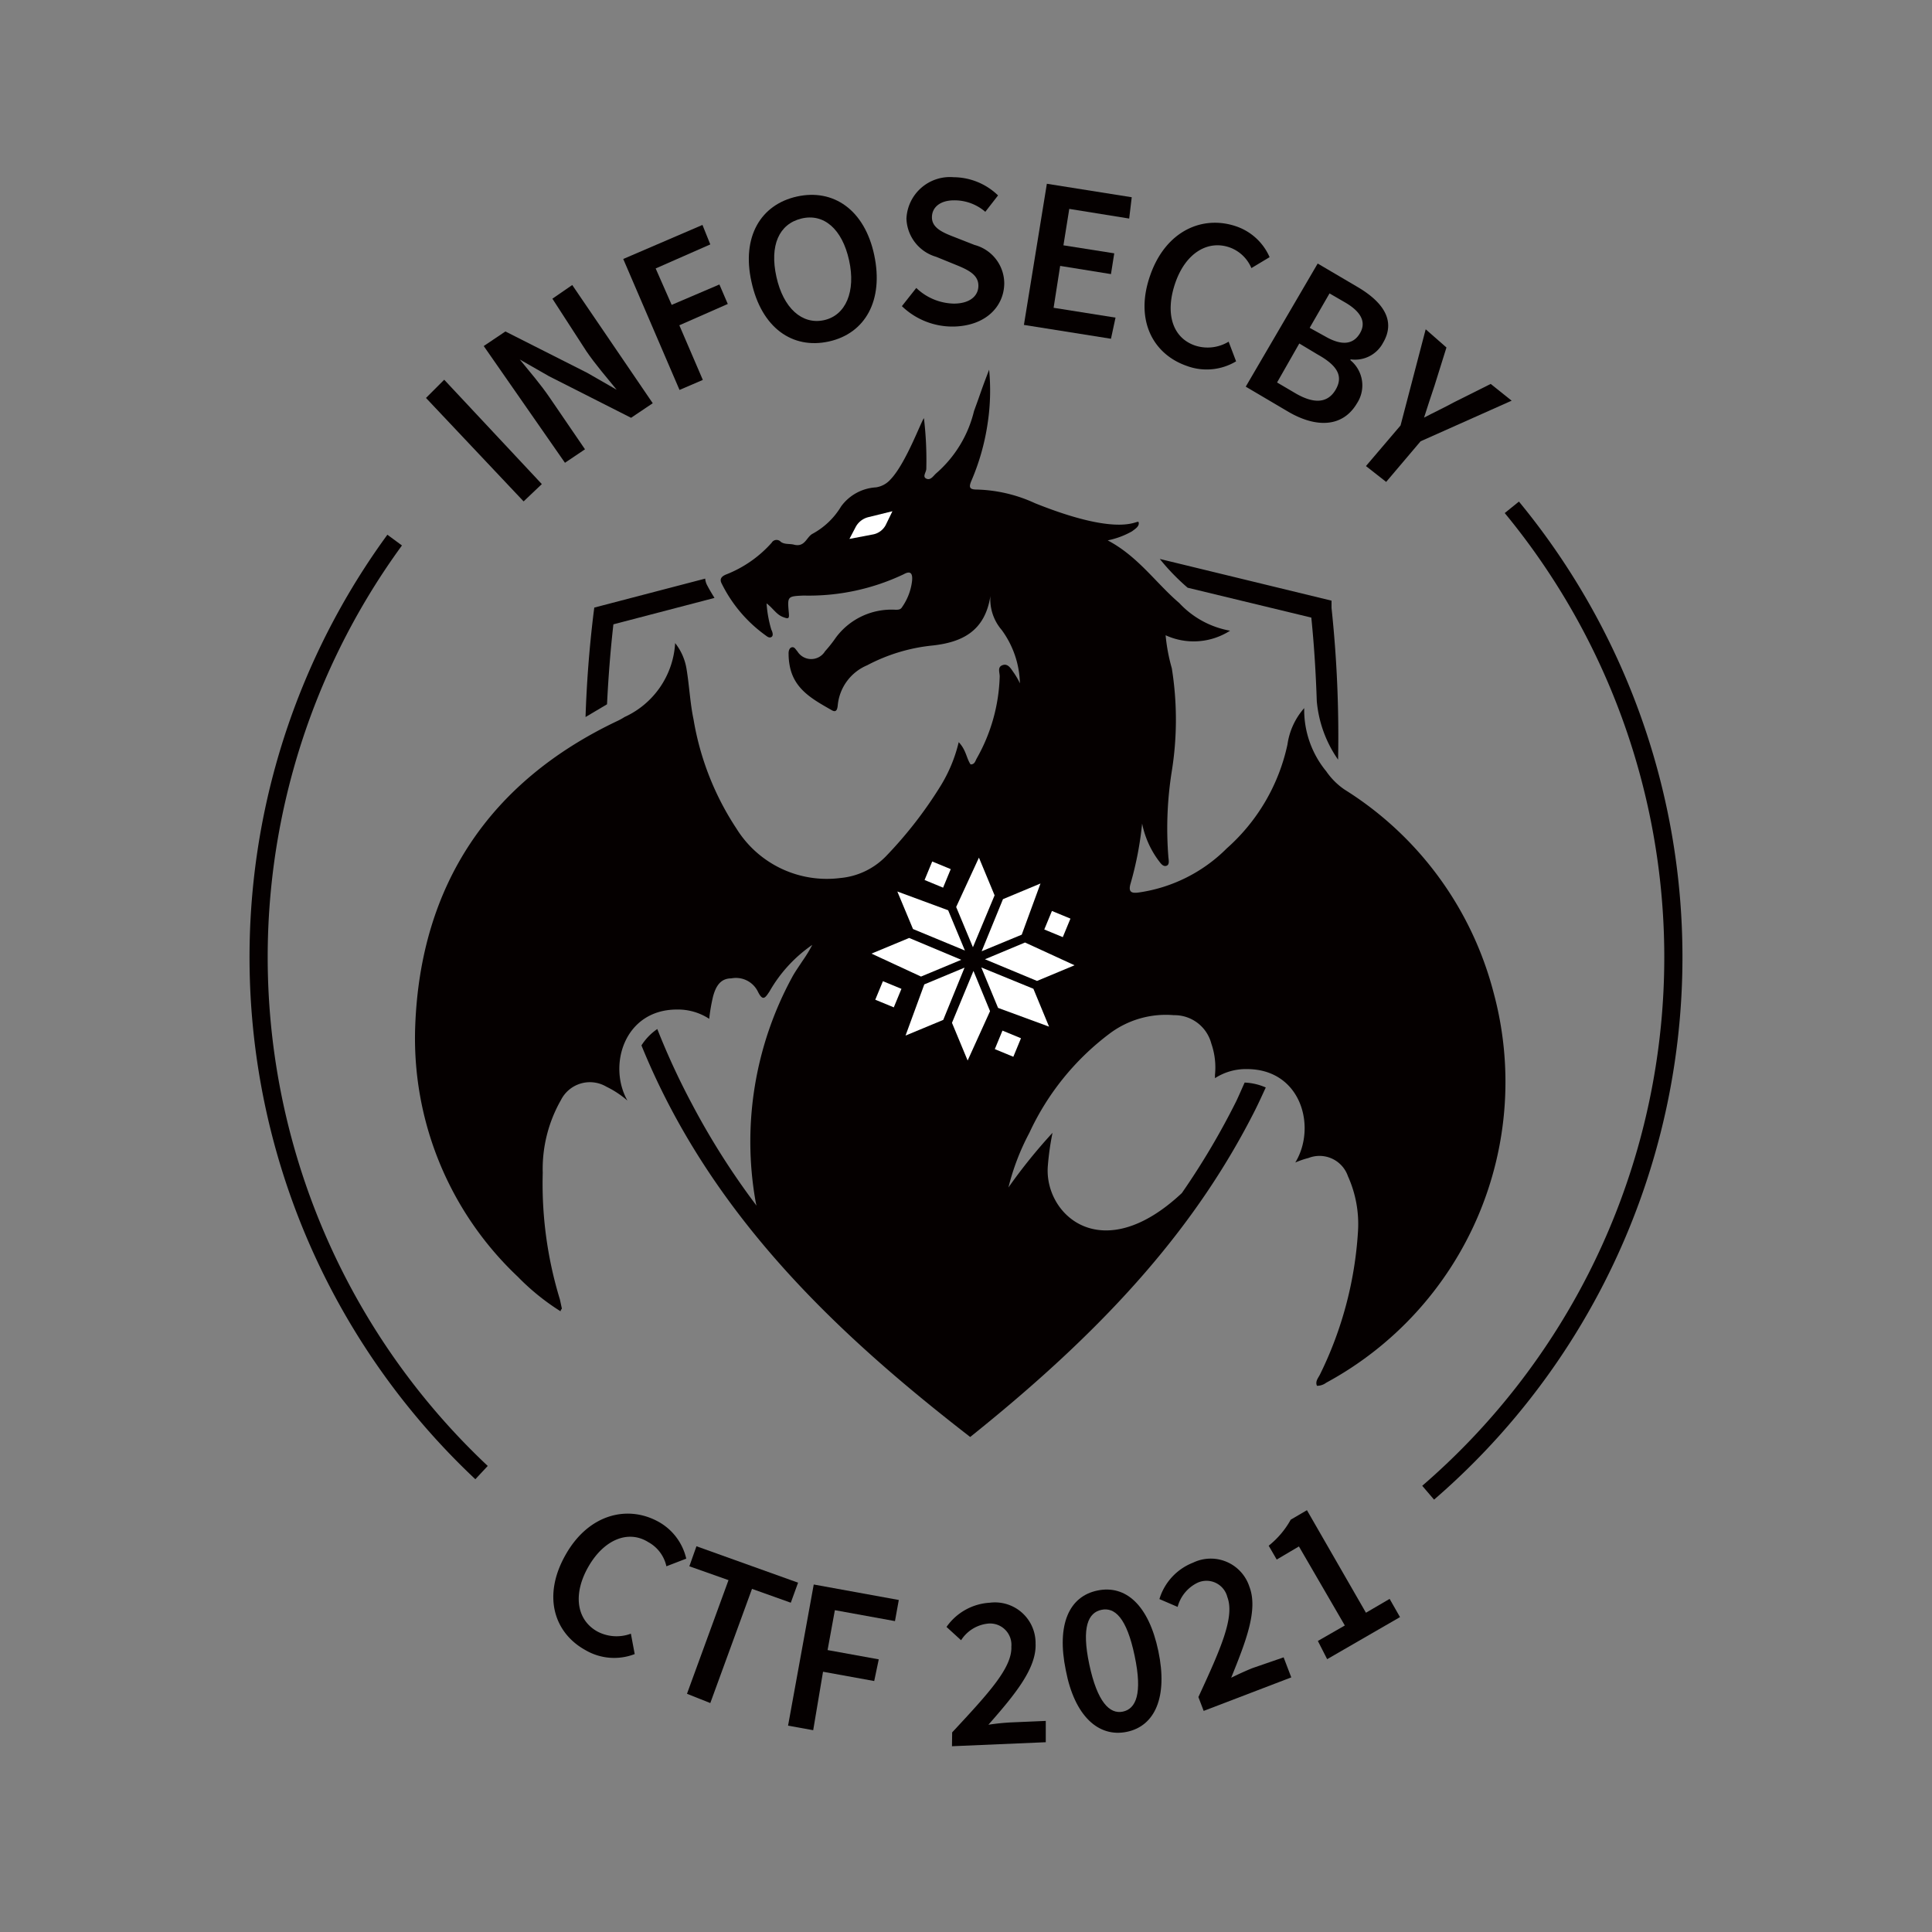 <svg xmlns="http://www.w3.org/2000/svg" viewBox="0 0 106.08 106.08"><rect x="0" y="0" width="106.08" height="106.08" fill="#808080" stroke="none"/><defs><style>.a{fill:#050000;}.b{fill:#fff;}</style></defs><path class="a" d="M78.74,82.34l-.65-.76a38.33,38.33,0,0,0,4.53-53.41l.78-.63a39.34,39.34,0,0,1-4.66,54.8Z"/><path class="a" d="M26.1,81.22a39.33,39.33,0,0,1-4.83-51.86l.8.59a38.34,38.34,0,0,0,4.71,50.54Z"/><path class="a" d="M33.68,34.28l5.55-1.45c-.14-.23-.27-.44-.4-.69a.92.92,0,0,1-.11-.37l-6.09,1.59-.05.39c-.24,2-.37,3.82-.43,5.62l1.18-.7C33.4,37.24,33.51,35.78,33.68,34.28Z"/><path class="a" d="M65.21,32.27h0L72,33.91c.16,1.57.25,3.09.3,4.58a6.62,6.62,0,0,0,1.17,3.22,66.37,66.37,0,0,0-.36-8.33l0-.4-9.43-2.29C64.13,31.25,64.65,31.79,65.21,32.27Z"/><path class="a" d="M82,54.47a18.68,18.68,0,0,0-8.18-11.12,3.85,3.85,0,0,1-1-1,5.3,5.3,0,0,1-1.21-3.47,3.83,3.83,0,0,0-.92,2,10.58,10.58,0,0,1-3.33,5.7A8.54,8.54,0,0,1,62.55,49c-.41.06-.62,0-.47-.5a18.5,18.5,0,0,0,.63-3.28,5.11,5.11,0,0,0,.88,2c.12.15.25.38.45.32s.12-.34.11-.51a19.91,19.91,0,0,1,.19-4.69,17.85,17.85,0,0,0,0-5.65A9.89,9.89,0,0,1,64,34.88a3.7,3.7,0,0,0,3.54-.25,5,5,0,0,1-2.79-1.52c-1.29-1.1-2.25-2.55-3.93-3.44a4.48,4.48,0,0,0,1.34-.5c.17-.13.41-.27.36-.49s-.8.91-5.69-1.05a8.1,8.1,0,0,0-3.18-.75c-.4,0-.48-.1-.31-.49a12.58,12.58,0,0,0,.88-3.09,12,12,0,0,0,.09-3c-.5,1.3-.4,1.1-.83,2.27A6.56,6.56,0,0,1,51.39,26c-.15.14-.3.39-.53.28s0-.35,0-.54a19.36,19.36,0,0,0-.13-2.78c-.16.19-1,2.5-1.84,3.37a1.32,1.32,0,0,1-.8.43,2.55,2.55,0,0,0-1.91,1.05,4.11,4.11,0,0,1-1.57,1.5c-.33.18-.41.74-1,.6-.24-.07-.52,0-.74-.16a.31.31,0,0,0-.5.05,6.52,6.52,0,0,1-2.52,1.75c-.23.1-.36.24-.22.5A7.68,7.68,0,0,0,42,34.86c.1.07.22.19.35.12s.07-.27,0-.41a6.61,6.61,0,0,1-.26-1.44c.35.26.53.6.88.74s.37.09.34-.24c-.08-.89-.07-.89.81-.93a12.13,12.13,0,0,0,5.5-1.17c.41-.23.49,0,.46.35a3.12,3.12,0,0,1-.54,1.44c-.08.14-.18.16-.36.16A3.8,3.8,0,0,0,45.9,35a7.43,7.43,0,0,1-.6.76.89.89,0,0,1-1.52,0c-.09-.09-.15-.25-.3-.22s-.19.23-.18.37a3.39,3.39,0,0,0,.06.64c.24,1.31,1.29,1.86,2.3,2.44.28.17.32-.08.34-.28a2.65,2.65,0,0,1,1.61-2.18,9.75,9.75,0,0,1,3.62-1.09c1.58-.18,2.85-.77,3.15-2.72A2.59,2.59,0,0,0,55,34.59a5.15,5.15,0,0,1,1,2.93,3.86,3.86,0,0,0-.32-.56c-.16-.22-.32-.55-.63-.44s-.15.41-.16.64a9.65,9.65,0,0,1-1.26,4.48c-.08.14-.11.34-.34.33-.23-.34-.24-.79-.65-1.22a8.2,8.2,0,0,1-1,2.41,22.89,22.89,0,0,1-3,3.86,4,4,0,0,1-2.51,1.19,5.84,5.84,0,0,1-5.69-2.71,15.5,15.5,0,0,1-2.36-6c-.19-.9-.23-1.83-.38-2.74a3.06,3.06,0,0,0-.63-1.45,4.76,4.76,0,0,1-2.78,4.06,3.3,3.3,0,0,1-.42.23c-7,3.33-10.77,9-11.07,16.69a18,18,0,0,0,5.63,13.81A12.73,12.73,0,0,0,30.78,72c0-.09.08-.13.07-.16s-.07-.33-.11-.5a21.71,21.71,0,0,1-.94-6.94,7.64,7.64,0,0,1,1-4,1.78,1.78,0,0,1,2.5-.73,5.21,5.21,0,0,1,1.15.76c-1.09-1.93-.17-5,2.72-5a3.14,3.14,0,0,1,1.77.51,10,10,0,0,1,.21-1.22c.14-.52.38-1,1-1a1.34,1.34,0,0,1,1.46.72c.28.57.41.34.64,0a7.78,7.78,0,0,1,2.35-2.56,7.46,7.46,0,0,1-.53.87c-.2.31-.42.61-.59.93a18.89,18.89,0,0,0-2,12.25,2.61,2.61,0,0,0,.06.27A40.92,40.92,0,0,1,38,60.63a39.56,39.56,0,0,1-1.91-4.13,3.11,3.11,0,0,0-.87.9C38.94,66.54,45.7,73,52.91,78.62l.36.28.36-.29c7.44-6,12.15-11.45,15.29-17.67.2-.4.39-.82.58-1.23a3.23,3.23,0,0,0-1.16-.27c-.15.33-.29.66-.45,1a40.81,40.81,0,0,1-3,5.07c-4.4,4.12-7.54,1.18-7.36-1.45a15.16,15.16,0,0,1,.26-1.86,29.54,29.54,0,0,0-2.42,3,13,13,0,0,1,1.15-3,14.34,14.34,0,0,1,4.42-5.46,5.14,5.14,0,0,1,3.51-1,2.09,2.09,0,0,1,2.06,1.56,4,4,0,0,1,.2,1.72l0,.18a3.12,3.12,0,0,1,1.75-.5c3,0,3.84,3.2,2.66,5.13a4.84,4.84,0,0,1,.73-.25,1.65,1.65,0,0,1,2.16,1,6.38,6.38,0,0,1,.55,3.08,20.6,20.6,0,0,1-2.08,7.8c-.09.19-.28.38-.17.63a.84.84,0,0,0,.51-.17A18.78,18.78,0,0,0,82,54.47Z"/><path class="b" d="M46.64,29.59l.34-.65a1.08,1.08,0,0,1,.68-.54L49,28.07l-.34.7a1,1,0,0,1-.76.58Z"/><polygon class="b" points="54.8 55.34 57.6 56.37 56.74 54.29 53.88 53.12 54.8 55.34"/><polygon class="b" points="53.45 53.31 52.27 56.16 53.13 58.23 54.36 55.52 53.45 53.31"/><polygon class="b" points="54.08 52.67 56.94 53.86 59 53 56.28 51.75 54.08 52.67"/><polygon class="b" points="50.75 54.05 49.72 56.86 51.79 56 52.96 53.13 50.75 54.05"/><polygon class="b" points="53.42 52.01 54.61 49.16 53.75 47.09 52.5 49.8 53.42 52.01"/><polygon class="b" points="52.78 52.7 49.92 51.5 47.85 52.36 50.57 53.62 52.78 52.7"/><polygon class="b" points="52.06 49.98 49.27 48.95 50.13 51.01 52.98 52.19 52.06 49.98"/><polygon class="b" points="56.1 51.32 57.13 48.51 55.07 49.37 53.9 52.23 56.1 51.32"/><rect class="b" x="48.22" y="54.04" width="1.1" height="1.1" transform="translate(-20.3 78.82) rotate(-67.55)"/><rect class="b" x="57.51" y="50.19" width="1.1" height="1.1" transform="translate(-11.01 85.02) rotate(-67.55)"/><rect class="b" x="54.79" y="56.75" width="1.1" height="1.1" transform="translate(-18.75 86.57) rotate(-67.55)"/><rect class="b" x="50.94" y="47.47" width="1.1" height="1.1" transform="translate(-12.56 77.27) rotate(-67.55)"/><path class="a" d="M23.39,21.85l1-1,5.36,5.73-1,.95Z"/><path class="a" d="M26.56,19l1.19-.8,4.49,2.27,1.62.93,0,0c-.51-.63-1.17-1.39-1.66-2.11L30.33,16.4l1.09-.75,4.42,6.49-1.19.8-4.5-2.28-1.61-.92,0,0c.53.65,1.15,1.37,1.64,2.09l1.94,2.84-1.1.74Z"/><path class="a" d="M34.22,14.22l4.35-1.87L39,13.42,36,14.74l.88,2,2.62-1.12.46,1.07L37.3,17.86l1.29,3-1.28.55Z"/><path class="a" d="M41.26,15.47c-.55-2.47.51-4.24,2.5-4.68S47.47,11.51,48,14s-.49,4.31-2.49,4.75S41.81,18,41.26,15.47Zm5.36-1.18C46.24,12.57,45.23,11.7,44,12s-1.75,1.48-1.37,3.2,1.41,2.64,2.61,2.38S47,16,46.62,14.29Z"/><path class="a" d="M49.52,16.81l.79-1a3.07,3.07,0,0,0,2.06.86c.89,0,1.36-.43,1.35-1s-.52-.84-1.24-1.13l-1.08-.44A2.26,2.26,0,0,1,49.77,12a2.39,2.39,0,0,1,2.59-2.27,3.54,3.54,0,0,1,2.44,1l-.7.9A2.58,2.58,0,0,0,52.38,11c-.74,0-1.22.37-1.21.95s.62.83,1.27,1.08l1.07.42a2.19,2.19,0,0,1,1.63,2.09c0,1.27-1,2.35-2.77,2.39A4,4,0,0,1,49.52,16.81Z"/><path class="a" d="M57.48,10.09l4.66.74L62,12l-3.29-.53-.32,2,2.79.44L61,15.05l-2.79-.45-.36,2.3,3.4.54L61,18.6l-4.78-.76Z"/><path class="a" d="M63.16,15.1c.85-2.42,2.87-3.32,4.75-2.66a3.09,3.09,0,0,1,1.8,1.68l-1,.6a2.05,2.05,0,0,0-1.18-1.13c-1.2-.43-2.43.29-3,1.95s-.16,3,1.08,3.43a2.22,2.22,0,0,0,1.85-.21l.41,1.08a3.14,3.14,0,0,1-2.71.25C63.29,19.44,62.29,17.55,63.16,15.1Z"/><path class="a" d="M72.35,14.47l2.16,1.27c1.39.81,2.16,1.84,1.43,3.08a1.74,1.74,0,0,1-1.79.91l0,.05a1.79,1.79,0,0,1,.36,2.36c-.8,1.36-2.28,1.34-3.77.47l-2.34-1.38ZM71.14,21.6c1,.58,1.76.55,2.2-.21s.06-1.34-1-1.93l-1-.6L70.12,21Zm1.62-3.13c.95.55,1.56.42,1.91-.17s.09-1.16-.79-1.68L73,16.11,71.91,18Z"/><path class="a" d="M76.9,23.36l1.38-5.28,1.14,1-.65,2.08c-.2.59-.38,1.15-.58,1.77l0,0c.57-.3,1.11-.55,1.66-.85l2-1L83,22l-5,2.23-1.89,2.23L75,25.59Z"/><path class="a" d="M31.06,85.36c1.26-2.23,3.42-2.76,5.14-1.78a3.11,3.11,0,0,1,1.48,2L36.59,86a2,2,0,0,0-1-1.33C34.52,84,33.19,84.5,32.32,86s-.68,2.92.46,3.57a2.25,2.25,0,0,0,1.86.13l.21,1.12a3.12,3.12,0,0,1-2.71-.22C30.42,89.65,29.77,87.62,31.06,85.36Z"/><path class="a" d="M40,86.76,37.85,86l.39-1.1,5.58,2-.4,1.1-2.13-.76L39,93.51,37.72,93Z"/><path class="a" d="M44.68,87l4.67.85-.21,1.16-3.3-.6-.4,2.19,2.81.51L48,92.3l-2.81-.51L44.65,95l-1.38-.25Z"/><path class="a" d="M52.28,95.12c2-2.15,3.3-3.55,3.25-4.71a1.17,1.17,0,0,0-1.31-1.26,2,2,0,0,0-1.45.91l-.8-.73A3.12,3.12,0,0,1,54.35,88a2.23,2.23,0,0,1,2.51,2.24c.06,1.36-1.13,2.8-2.59,4.46a12.07,12.07,0,0,1,1.28-.13l1.87-.08,0,1.17-5.15.22Z"/><path class="a" d="M58.52,91.71c-.52-2.53.19-4.06,1.74-4.38s2.81.8,3.34,3.32-.18,4.12-1.73,4.44S59,94.23,58.52,91.71Zm3.78-.79c-.44-2.11-1.1-2.68-1.82-2.53s-1.11.93-.67,3,1.12,2.74,1.84,2.59S62.74,93,62.3,90.92Z"/><path class="a" d="M65.8,93.18c1.24-2.68,2-4.4,1.59-5.49a1.18,1.18,0,0,0-1.65-.78,2.06,2.06,0,0,0-1.08,1.32l-1-.43a3.11,3.11,0,0,1,1.85-2,2.23,2.23,0,0,1,3.09,1.32c.49,1.27-.19,3-1,5,.36-.18.82-.39,1.17-.53L70.48,91l.42,1.1-4.81,1.84Z"/><path class="a" d="M72.36,90.1l1.48-.85-2.52-4.34-1.22.72-.44-.76a4.8,4.8,0,0,0,1.21-1.43l.89-.52L75,88.55l1.3-.76.57,1-4,2.31Z"/></svg>